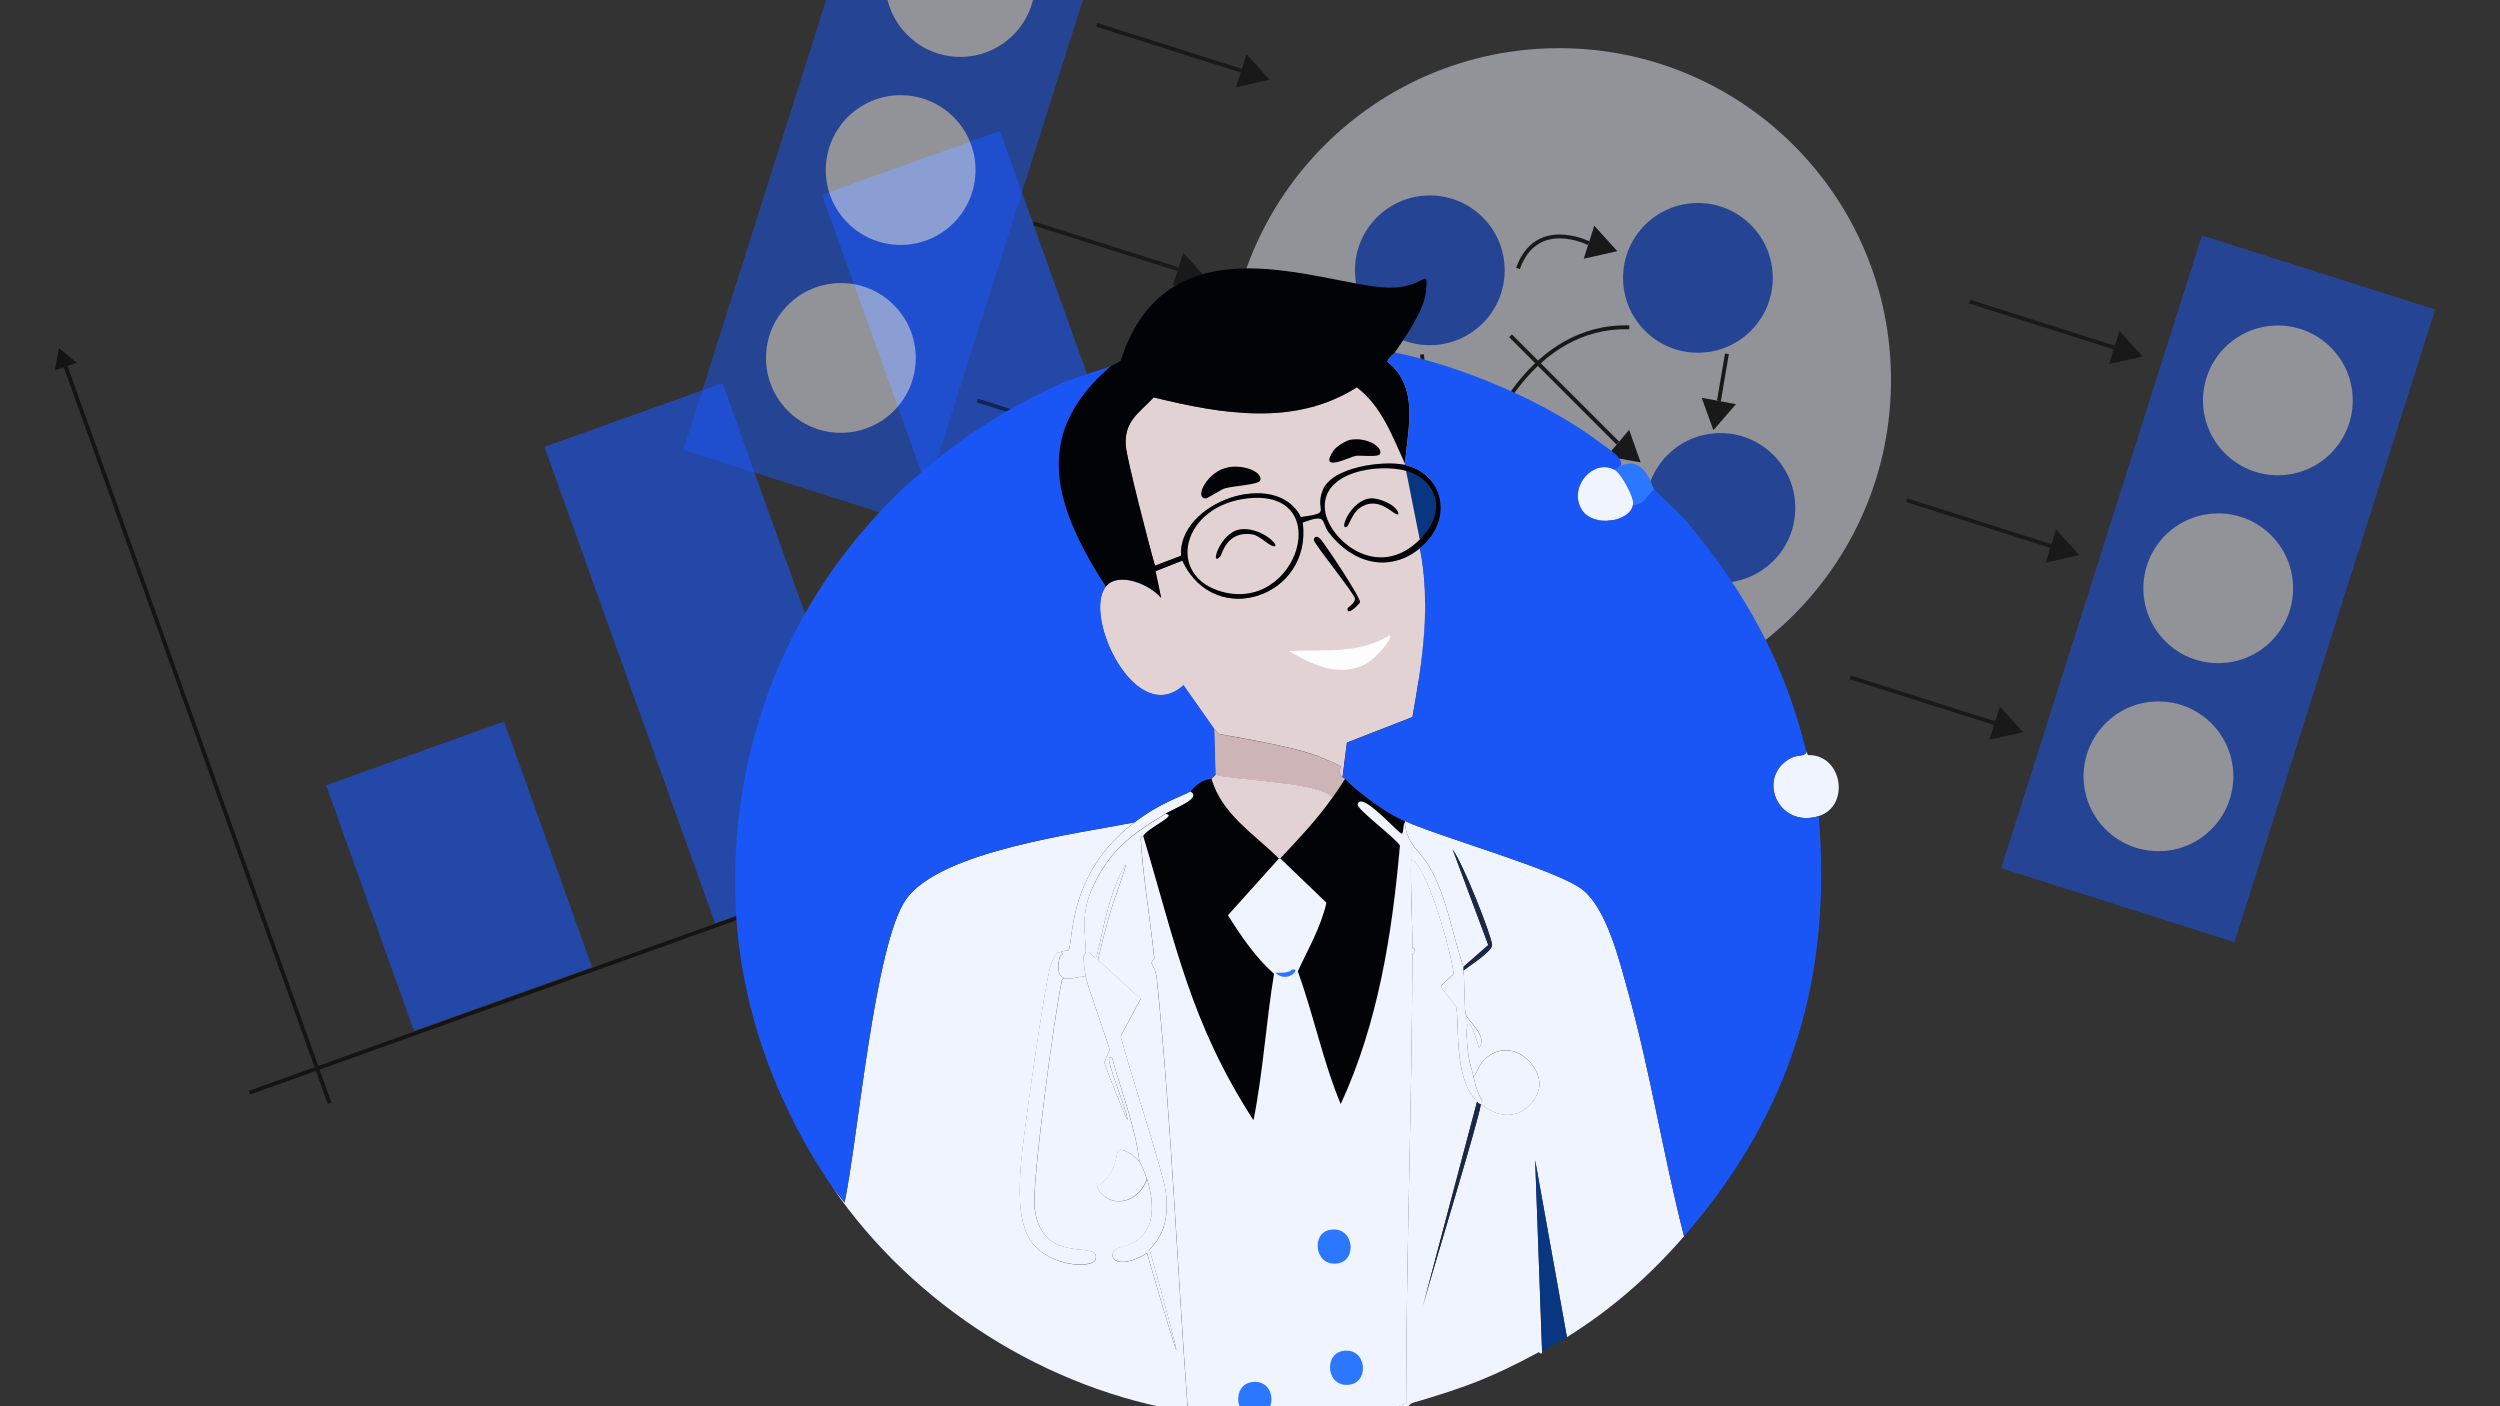 <?xml version="1.0" encoding="UTF-8"?>
<svg xmlns="http://www.w3.org/2000/svg" version="1.1" viewBox="0 0 1920 1080"><rect x="0" y="0" width="1920" height="1080" fill="#333333" stroke="none"/>
  <defs>
    <style>
      .cls-1 {
        fill: #e3d2d3;
      }

      .cls-2 {
        fill: #1a2847;
      }

      .cls-3, .cls-4 {
        stroke: #000;
        stroke-miterlimit: 10;
        stroke-width: 3px;
      }

      .cls-5 {
        fill: #093681;
      }

      .cls-6 {
        fill: #1a56f5;
      }

      .cls-7 {
        fill: #cdb4b7;
      }

      .cls-8 {
        fill: #fefdfd;
      }

      .cls-9 {
        display: none;
      }

      .cls-10 {
        fill: #020306;
      }

      .cls-11 {
        opacity: .6;
      }

      .cls-12 {
        fill: #2b78ff;
      }

      .cls-13 {
        fill: #f0f4ff;
      }

      .cls-4 {
        fill: none;
      }

      .cls-14 {
        opacity: .5;
      }
    </style>
  </defs>
  <!-- Generator: Adobe Illustrator 28.7.1, SVG Export Plug-In . SVG Version: 1.2.0 Build 142)  -->
  <g>
    <g id="Layer_2">
      <g class="cls-11">
        <line class="cls-4" x1="49.8" y1="279.8" x2="253.1" y2="847.3"/>
        <line class="cls-4" x1="191.5" y1="839.2" x2="993.4" y2="551.8"/>
        <polygon points="42 284.5 58.8 278.6 45.3 267.2 42 284.5"/>
        <polygon points="989.4 542.6 995.6 559.2 1006.8 545.5 989.4 542.6"/>
        <rect class="cls-6" x="280.1" y="572.6" width="145.2" height="200.4" transform="translate(-206.3 158.4) rotate(-19.7)"/>
        <rect class="cls-6" x="479.5" y="307.2" width="145.2" height="388.6" transform="translate(-136.8 215.6) rotate(-19.7)"/>
        <rect class="cls-6" x="711.1" y="110.3" width="145.2" height="499.1" transform="translate(-75.4 285.4) rotate(-19.7)"/>
      </g>
      <g class="cls-14">
        <rect class="cls-6" x="597.5" y="-123.6" width="187.9" height="509.7" transform="translate(72.1 -203.1) rotate(17.6)"/>
        <rect class="cls-6" x="1609.4" y="197.7" width="187.9" height="509.7" transform="translate(216.8 -494.2) rotate(17.6)"/>
        <circle class="cls-13" cx="1197.4" cy="291.9" r="254.9"/>
        <circle class="cls-13" cx="737.5" cy="-13.8" r="57.5"/>
        <circle class="cls-13" cx="691.7" cy="130.6" r="57.5"/>
        <circle class="cls-13" cx="645.8" cy="274.9" r="57.5"/>
        <circle class="cls-13" cx="1749.4" cy="307.5" r="57.5"/>
        <circle class="cls-13" cx="1703.6" cy="451.8" r="57.5"/>
        <circle class="cls-13" cx="1657.7" cy="596.2" r="57.5"/>
        <circle class="cls-6" cx="1098.1" cy="207.6" r="57.5"/>
        <circle class="cls-6" cx="1304" cy="213.4" r="57.5"/>
        <circle class="cls-6" cx="1130.6" cy="418.1" r="57.5"/>
        <circle class="cls-6" cx="1321.3" cy="390.1" r="57.5"/>
        <polygon points="957.3 41.6 949.2 67.1 975.1 61.2 957.3 41.6"/>
        <line class="cls-3" x1="842.4" y1="19.1" x2="953.3" y2="54.3"/>
        <g>
          <polygon points="908.7 194 900.6 219.5 926.5 213.7 908.7 194"/>
          <line class="cls-3" x1="793.8" y1="171.6" x2="904.7" y2="206.8"/>
        </g>
        <g>
          <polygon points="865.5 330.1 857.4 355.5 883.3 349.7 865.5 330.1"/>
          <line class="cls-3" x1="750.6" y1="307.6" x2="861.5" y2="342.8"/>
        </g>
        <g>
          <g>
            <polygon points="1627.8 254.2 1619.7 279.6 1645.5 273.8 1627.8 254.2"/>
            <line class="cls-3" x1="1512.8" y1="231.7" x2="1623.7" y2="266.9"/>
          </g>
          <g>
            <polygon points="1579.1 406.6 1571 432.1 1596.9 426.3 1579.1 406.6"/>
            <line class="cls-3" x1="1464.2" y1="384.1" x2="1575.1" y2="419.4"/>
          </g>
          <g>
            <polygon points="1535.9 542.6 1527.8 568.1 1553.7 562.3 1535.9 542.6"/>
            <line class="cls-3" x1="1421" y1="520.2" x2="1531.9" y2="555.4"/>
          </g>
        </g>
        <polygon points="1224.4 173.3 1216.3 198.7 1242.1 192.9 1224.4 173.3"/>
        <path class="cls-4" d="M1220.1,186.8s-40.1-20.4-54.3,19.4"/>
        <polygon points="1251.2 330.1 1233.9 350.5 1260 355.1 1251.2 330.1"/>
        <line class="cls-4" x1="1242.5" y1="340.3" x2="1160.1" y2="257.9"/>
        <polygon points="1047.4 369.6 1038.2 394.7 1064.3 390 1047.4 369.6"/>
        <path class="cls-4" d="M1042.8,382.1s-66.9-52.1-14.3-145.4"/>
        <polygon points="1234.6 398.8 1240.8 424.8 1259.9 406.5 1234.6 398.8"/>
        <line class="cls-4" x1="1237.7" y1="411.6" x2="1198.6" y2="417.6"/>
        <polygon points="1154.6 341.3 1132.6 326.1 1130.6 352.5 1154.6 341.3"/>
        <path class="cls-4" d="M1143.6,333.7s31.9-84.5,107.7-82.3"/>
        <polygon points="1333.2 310.4 1306.9 305.5 1315.9 330.4 1333.2 310.4"/>
        <line class="cls-4" x1="1320.1" y1="307.9" x2="1326.3" y2="271.7"/>
        <polygon points="1111.3 338.1 1084.8 341.3 1100.8 362.4 1111.3 338.1"/>
        <line class="cls-4" x1="1098.1" y1="339.7" x2="1092.1" y2="272.2"/>
      </g>
      <g id="Generative_Object">
        <g id="Background" class="cls-9">
          <rect class="cls-13" x="520.8" y="157.7" width="980.3" height="980.3"/>
          <path class="cls-12" d="M1399.1,400.9c66.4-7.2,78.8,87.7,15.3,94.8-71.7,7.9-78.8-87.9-15.3-94.8Z"/>
          <path class="cls-13" d="M1404.9,431.5c24.2-2.9,29.1,32.2,6.7,35.4-26.6,3.8-28.6-32.8-6.7-35.4Z"/>
        </g>
        <g>
          <path class="cls-13" d="M1396.7,626.8c-31.9,9.7-48.5-31.2-20.6-45,4.1-2,11.7-.8,11-4.8l1.4,2.9c26.6-.7,32.8,39.4,8.1,46.9Z"/>
          <g>
            <path class="cls-12" d="M1270.4,376c-5.1,4.3-8.3,12-16.3,11.5.8-5.8-9.3-24-14.4-26.8,2,.4,3.5-2.2,4.8-2.9,18.6-8.9,24.7,16.8,25.8,18.2Z"/>
            <path class="cls-13" d="M1239.8,360.7c5.1,2.8,15.1,21,14.4,26.8-1.8,13.5-32.2,18.5-40.2,2.4-8.6-17.2,10.2-37.6,25.8-29.2Z"/>
          </g>
          <g>
            <g>
              <path class="cls-13" d="M877.9,642.1c0,.1-.9,0-1.9,1.4,1.8,31,7.3,61.9,10.5,92.9,0,.3-2.7,1.8-1.9,3.8,2.1,3.3,3.4,7.7,3.8,11.5,11.3,110.7,15.6,221.7,23.9,332.7-108.7-16.9-210.8-82.1-272.8-172.3l9.1,11.5c10.2-47.8,23-198.9,47.4-233.1,26.3-36.9,131.4-50.2,175.2-58.9-53,40.2-46.5,94.2-50.7,98.1-1.1,1-2.9-.2-5.7,1.4-1.2.7-3.3-1.9-7.7,10.1-4.6,12.8-21.6,133.9-23,153.2-1.2,17.3-2.5,39.8,5.7,55.5,12,23,49.5,25.2,51.7,17.2,4.3-15.7-41.2,6.3-46.9-39.2-2.3-18.2,15.6-152.1,21.1-175.2,0-.3,1.3-1.5,1.9-1.4,4.8,1.4,11.2-2,16.3-1,1.9,9.1,18.2,53.1,18.2,56,0,.9-3.8,8.3-3.8,9.6,0,2.4,14.8,39.2,17.7,44.5,0-7.4-17-46-13.9-48.3h1.9c7.2,26.5,17.7,52.6,21.1,79.9-.3-.3-5.9-5.5-6.2-5.7-19.7-10.8-1.7,7.3-26.3,25.4,9.7,18.1,32.5,12.1,38.3-6.2,15.4,50.1-20.7,51.6-23.5,53.6-8.1,6.1.4,17.5,23.5,3.4,30.2,103.9,29.2,94.5,1.9-2.9,12.6-11.9,14.9-28.3,12.4-45-2.3-15.8-28.4-94.6-34.5-118.7l15.3-28.7-32.5-29.7c-.5-1.9,8.2-33.5,9.6-38.3,1.4-4.7,17.8-49.1,8.6-30.6-13.5,27-17.6,64.6-20.1,67-1.3,1.3-4-5.4-7.7-4.3-.9-22.1-4.7-34.4,11.5-61.7,12.6-21.2,29.4-32.2,49.8-44.5,10.2.9-13.5,10.6-17.2,17.2Z"/>
              <path class="cls-13" d="M1293.4,949.4c-26.6,30.6-55.6,56.1-90,77.5l-24.4-135.9,5.3,146.5c-.1,0,.4,1.4-.5,1.9-1,.5-1.8-1-1.9-1-37.5,20.2-56.9,27.2-97.6,39.2-.5.2-4.3,3.7-4.8,3.8-9.5,2.7-42.5,9.7-36.9,3.8,5-.7,36.1-5.1,37.3-8.1.1-114.9,4.5-229.8,4.8-344.6,0-.7,1.9-.2,1.9-1,0-4.8-1.9-3.1-1.9-3.8,0-22.7-1.5-45.3-1-68,14.3,6.8,33.5,83.4,32.5,88.1-.2.9-9.5,8.9-9.6,9.6,0,1,11.2,14.4,11.5,15.3,3.3,10.2-2.7,54.6,16.3,73.2l-41.6,157c6.8-24.9,43.7-145.4,44.5-155.1,25.9,20.7,44.1-2.1,45-13.9,1.2-15-19.4-37.2-39.7-22.5-7,5-7.9,12.9-11,15.3-1.1-5.1-3.1-10.6-3.8-15.8-3.3-24.3-1-37.7,8.1-6.2,7.2-9-8.6-20.6-10.1-25.4-1.4-4.6-.9-27.9-1.9-34,4.7-3.7,22.1-14.7,22-19.6-.2-6.9-22.5-63.1-30.2-73.2l27.3,73.2-19.1,16.8c-8.9-26-12.5-54.1-26.8-78-8-13.3-16.3-15-18.2-33v-1c29.5,13.2,116.9,37.5,136.4,52.7,18.7,14.6,28.6,55.3,34.9,78,17.3,61.9,27.1,125.9,43.1,188.1Z"/>
              <path class="cls-5" d="M1203.4,1027c-6.1,3.8-12.9,7.1-19.1,10.5l-5.3-146.5,24.4,135.9Z"/>
              <path class="cls-13" d="M914.3,607.7c9.3,5.4-11.6,12.7-19.1,17.2-20.4,12.3-37.2,23.3-49.8,44.5-16.1,27.3-12.3,39.7-11.5,61.7,0,.8-1.9,3.2-1.9,3.4.4,5.2.9,10.8,1.9,15.8-5-1-11.4,2.4-16.3,1-6.1-1.8-5.1-10.8-3.8-15.8.8-3.2,4.6-1.8,1-4.3,2.8-1.7,4.7-.4,5.7-1.4,4.2-3.9-2.3-57.9,50.7-98.1,20.7-15.7,35.3-19.4,43.1-23.9Z"/>
              <path class="cls-13" d="M814.7,731.1c3.7,2.5-.1,1.1-1,4.3-1.3,5-2.3,14,3.8,15.8-.6,0-1.8,1.1-1.9,1.4-5.4,23.1-23.4,157-21.1,175.2,5.7,45.5,51.2,23.5,46.9,39.2-2.2,7.9-39.7,5.8-51.7-17.2-8.2-15.7-7-38.2-5.7-55.5,1.3-19.3,18.4-140.4,23-153.2,4.3-11.9,6.5-9.3,7.7-10.1Z"/>
              <path class="cls-13" d="M875,892c1.7,2.2,4.8,10.4,5.7,13.4-5.8,18.3-28.6,24.3-38.3,6.2,24.6-18.1,6.6-36.1,26.3-25.4.4.2,6,5.4,6.2,5.7Z"/>
              <path class="cls-13" d="M1137.3,847.9c0-1,1.3-1.2,1-2.4-3.2-5.8-5.4-12.2-6.7-18.7,3.1-2.4,4-10.3,11-15.3,20.3-14.7,40.9,7.5,39.7,22.5-.9,11.8-19.1,34.6-45,13.9Z"/>
              <path class="cls-2" d="M1137.3,847.9c-.8,9.7-37.8,130.2-44.5,155.1l41.6-157c2.6,2.5,2.7,1.8,2.9,1.9Z"/>
              <path class="cls-2" d="M1123.9,745.5c-.2-.9,0-1.9,0-2.9l19.1-16.8-27.3-73.2c7.7,10.1,30,66.3,30.2,73.2.1,5-17.4,16-22,19.6Z"/>
              <g>
                <path class="cls-10" d="M1078.9,630.6v1c-1.6,1-.9,8-2.4,8.6-2,.8-31.3-33.6-34-22.5-.9,3.5,29.5,26.1,32.5,31.6-6,67.9-16.7,136.4-45.5,198.6-13.8-32.8-20.9-68.4-33-102,8-17.4,17.8-33.8,22-52.7l-35.4-34c14.1-15,28.3-30,40.2-46.9,3.3-4.7,6.6-9.4,9.6-14.4,9.2,10,33,27.7,46,32.5Z"/>
                <path class="cls-10" d="M930.5,598.1c7.6,27.1,32.8,42.4,51.7,61.3l-39.2,43.6c10.3,16.2,21,32.1,35.4,45-6.2,37.3-8.4,75.7-15.8,112.5-48.5-75-59.7-135-84.7-218.3,3.7-6.6,27.5-16.3,17.2-17.2,7.5-4.6,28.5-11.9,19.1-17.2.8-.5,6-8.6,16.3-9.6Z"/>
                <g>
                  <path class="cls-13" d="M1078.9,631.6c1.9,18,10.2,19.7,18.2,33,14.3,23.9,17.9,52,26.8,78,0,.9-.2,2,0,2.9,1.1,6.1.5,29.4,1.9,34,1.5,4.8,17.3,16.4,10.1,25.4-9.1-31.5-11.4-18.1-8.1,6.2.7,5.2,2.8,10.7,3.8,15.8,1.3,6.5,3.5,12.9,6.7,18.7.4,1.2-.9,1.4-1,2.4-.1-.1-.3.6-2.9-1.9-19-18.7-13-63-16.3-73.2-.3-.9-11.6-14.3-11.5-15.3,0-.7,9.4-8.7,9.6-9.6,1-4.7-18.3-81.3-32.5-88.1-.5,22.7,1,45.3,1,68,0,.7,1.9-1,1.9,3.8,0,.7-1.9.2-1.9,1-.2,114.9-4.7,229.7-4.8,344.6-1.3,3.1-32.4,7.4-37.3,8.1-43.5,6.4-86.7,5.8-130.2-1-8.3-110.9-12.6-222-23.9-332.7-.4-3.8-1.8-8.1-3.8-11.5-.8-2,1.9-3.5,1.9-3.8-3.2-30.9-8.7-61.8-10.5-92.9,1.1-1.4,1.9-1.3,1.9-1.4,25,83.2,36.2,143.3,84.7,218.3,7.4-36.8,9.6-75.2,15.8-112.5-14.5-12.9-25.1-28.7-35.4-45l39.2-43.6h1l35.4,34c-4.3,18.9-14,35.3-22,52.7,12.2,33.5,19.3,69.2,33,102,28.8-62.3,39.5-130.7,45.5-198.6-3-5.5-33.4-28.1-32.5-31.6,2.7-11.1,32,23.3,34,22.5,1.4-.6.8-7.6,2.4-8.6Z"/>
                  <g>
                    <path class="cls-13" d="M1115.8,753.2c1.6.2,2.6,13.9,1.9,14.4-.4-1.9-7.2-8.5-7.2-9.1,0-.4,4.9-5.3,5.3-5.3Z"/>
                    <g>
                      <path class="cls-12" d="M961.7,1061.4c18-2.1,19.2,23.1,5.7,25.8-20,4.1-21.7-24-5.7-25.8Z"/>
                      <path class="cls-12" d="M1031.5,1037.5c18-2.7,20.3,23.1,5.7,25.8-18.5,3.4-21.1-23.5-5.7-25.8Z"/>
                      <path class="cls-12" d="M1021,944.6c19.1-3.8,21.9,24.1,5.7,25.8-17.2,1.9-19.7-23.1-5.7-25.8Z"/>
                      <path class="cls-12" d="M992.3,744.6c7.8-1.6-3.6,11.5-12.9,2.4,11.8.7,12.3-2.3,12.9-2.4Z"/>
                    </g>
                  </g>
                </g>
              </g>
              <g>
                <path class="cls-13" d="M880.8,905.4c-.9-3-4.1-11.2-5.7-13.4-3.3-27.4-13.8-53.4-21.1-79.9h-1.9c-3.1,2.4,13.8,41,13.9,48.3-2.9-5.3-17.7-42.1-17.7-44.5,0-1.3,3.8-8.7,3.8-9.6,0-2.9-16.3-46.9-18.2-56-1-5-1.6-10.6-1.9-15.8,0-.2,1.9-2.5,1.9-3.4,3.6-1.1,6.3,5.6,7.7,4.3,2.5-2.4,6.7-40,20.1-67,9.2-18.5-7.3,26-8.6,30.6-1.4,4.8-10.1,36.4-9.6,38.3l32.5,29.7-15.3,28.7c6.1,24.1,32.1,102.9,34.5,118.7,2.4,16.7.2,33.1-12.4,45,27.3,97.4,28.3,106.8-1.9,2.9-23.1,14.2-31.6,2.8-23.5-3.4,2.7-2.1,38.9-3.5,23.5-53.6Z"/>
                <path class="cls-13" d="M843.9,740.7l28.2,26.3-12,25.4c-2.5,1.1-15.6-47.7-16.3-51.7Z"/>
              </g>
            </g>
            <g>
              <g>
                <path class="cls-7" d="M1031.1,597.1c0,0,.6-.5,1.9,1-3,5-6.2,9.6-9.6,14.4-12.2-11.9-66-12.3-90-17.2l-1-35.4,3.4,3.8c21.5,4,57.2,9.8,76.6,17.2,2.1.8,16.8,6.8,17.2,7.7.6,1.1-2.6,4.5,1.4,8.6Z"/>
                <path class="cls-1" d="M1023.4,612.4c-11.9,16.9-26.1,31.9-40.2,46.9h-1c-18.9-18.8-44.1-34.2-51.7-61.3l2.9-2.9c24,4.9,77.8,5.3,90,17.2Z"/>
                <g>
                  <path class="cls-1" d="M1090.4,421c8.6,41.9,2,87.4-5.7,129.7l-50.3,19.6-3.4,26.8c-4.1-4.1-.8-7.5-1.4-8.6-.5-.8-15.1-6.9-17.2-7.7-19.3-7.4-55-13.2-76.6-17.2l-3.4-3.8-23.5-33.5c-36.8,33.2-77.5-52.9-59.8-75.6,9.5-12.2,34.5-1.6,42.6,8.6l-4.3-20.6,20.6-8.1c24.7,53.4,100,27.7,92.4-29.2,19.6-7.4,13.7-.7,20.1,7.7,17.8,23.2,45.9,31.6,69.9,12Z"/>
                  <path class="cls-8" d="M1067,488c4.2.3-10.1,18.5-20.1,23-19.8,8.8-39.8-.8-57-11,26.2-1.4,53.7,2.6,77.1-12Z"/>
                  <path class="cls-10" d="M1010.5,412.4c1.8-.6,2.3.6,3.4,1.4,2.3,1.8,31.5,45.5,30.6,48.8-.3,1-10.1,11.2-9.6,4.8,0-1.1,6.1-4.1,5.7-7.7-.3-3.7-31.6-42.2-31.6-45,0-.9.7-2.1,1.4-2.4Z"/>
                </g>
                <g>
                  <path class="cls-1" d="M1078.9,355.9c0,.7-.1,1.1-1,1-16.2-3.3-55.2,1.8-62.2,19.6-6.7,17,8.4,17.1-16.8,20.6-19-38-94.6-11.2-91.9,29.7l-20.1,7.7c-4.9-16.8-21.9-82.9-22.5-92.4-1.1-18.6,10-24.6,21.5-36.9,52.1,12.6,108,22.8,156-7.7,19.1,14.4,27.2,37.4,36.9,58.4Z"/>
                  <path class="cls-10" d="M943.5,358.8c13-2.1,26.3,4.1,24.4,10.1-1,3.4-19.5,4-27.3,6.2-2.7.8-13.4,7.7-14.4,7.7-9.8,0,1.4-21.4,17.2-23.9Z"/>
                  <path class="cls-10" d="M1037.3,337.7c12.8-2.1,25,5.8,22.5,11-1.3,2.7-15.5.8-18.7,1.4-4.6.9-29.1,13.6-16.8-4.3,2-2.9,9.7-7.6,12.9-8.1Z"/>
                </g>
              </g>
              <g>
                <path class="cls-10" d="M1071.3,270.7c-.8,1.3-6,4.8-5.7,7.2,24.6,19.6,15.5,51.4,13.4,78-9.7-21-17.8-43.9-36.9-58.4-48.1,30.5-104,20.3-156,7.7-11.5,12.2-22.7,18.2-21.5,36.9.6,9.4,17.6,75.6,22.5,92.4l20.1-7.7c-2.7-40.9,72.9-67.7,91.9-29.7,25.2-3.5,10.1-3.6,16.8-20.6,7-17.9,46-22.9,62.2-19.6,30.8,6.3,39.1,42.4,12.4,64.1-24,19.6-52.1,11.3-69.9-12-6.4-8.4-.5-15-20.1-7.7,7.6,56.9-67.7,82.6-92.4,29.2l-20.6,8.1,4.3,20.6c-8.1-10.2-33.1-20.9-42.6-8.6-38.8-60.6-58.3-116.3,3.8-169.4,2-.9,6.7-3.2,7.7-4.3,36.2-112.5,155.2-57.6,205.3-56,28.1.9,31-17.3,29.2,2.4-1.4,15.3-15.5,34.8-23.9,47.4Z"/>
                <path class="cls-5" d="M1090.4,414.3l-10.5-52.7c21.4,5.9,33.6,29.5,10.5,52.7Z"/>
                <g>
                  <path class="cls-1" d="M958.8,382.7c66.7-6.9,38.2,87.6-20.1,71.8-43.8-11.9-31.3-66.5,20.1-71.8Z"/>
                  <path class="cls-10" d="M952.1,406.6c14.1-2.3,29.1,10.3,27.3,12.9-4.1,1-11-8-17.7-9.1-19.5-3.1-23.3,15.5-24.4,16.8-8.7,9.4-.4-18.1,14.8-20.6Z"/>
                </g>
                <g>
                  <path class="cls-1" d="M1079.9,361.6l10.5,52.7c-32.5,32.6-70.2-.1-72.8-22.5-3.4-29.8,41.1-36,62.2-30.2Z"/>
                  <path class="cls-10" d="M1052.6,382.7c6-.4,20.3,4.8,21.5,12-2.4,3.4-14.4-15.7-30.2-4.3-4.9,3.5-8.4,13.4-9.1,13.9-7.4,4.7,2.6-20.5,17.7-21.5Z"/>
                </g>
              </g>
            </g>
          </g>
          <g>
            <path class="cls-6" d="M853,281.2c-62.2,53.1-42.7,108.8-3.8,169.4-17.6,22.7,23.1,108.8,59.8,75.6l23.5,33.5,1,35.4-2.9,2.9c-10.3.9-15.4,9.1-16.3,9.6-7.8,4.5-22.4,8.2-43.1,23.9-43.8,8.6-148.8,22-175.2,58.9-24.4,34.2-37.2,185.3-47.4,233.1l-9.1-11.5c-44.5-64.7-72.1-141.5-74.7-220.7-5.7-174.3,92.5-326.5,250.3-396.8,12-5.3,34-11.5,37.8-13.4Z"/>
            <g>
              <path class="cls-6" d="M1244.5,357.8c-1.3.6-2.8,3.3-4.8,2.9-15.6-8.4-34.4,12-25.8,29.2,8.1,16.1,38.4,11.1,40.2-2.4,8,.5,11.1-7.2,16.3-11.5,1.1,1.3,19.2,17.6,24.9,24.4,44.9,53.9,75,107.8,91.9,176.6.7,4-6.9,2.7-11,4.8-27.9,13.8-11.3,54.7,20.6,45,10.4,125.2-21.7,228.6-103.4,322.6-16-62.2-25.8-126.2-43.1-188.1-6.4-22.8-16.2-63.4-34.9-78-19.5-15.2-106.9-39.5-136.4-52.7-13-4.9-36.7-22.5-46-32.5-1.3-1.4-1.8-.9-1.9-1l3.4-26.8,50.3-19.6c7.7-42.3,14.4-87.8,5.7-129.7,26.6-21.8,18.4-57.8-12.4-64.1.8,0,.9-.2,1-1,2.1-26.7,11.2-58.4-13.4-78-.3-2.4,4.9-5.9,5.7-7.2,52.3,10.9,116,37.7,158.4,69.9,7.4,5.6,17.7,11.8,14.8,17.2Z"/>
              <g>
                <path class="cls-6" d="M1256.5,454.5c54.5-2.7,98.9,50.7,70.4,102-24.7,44.4-98.1,48.7-128.3,5.7-32.6-46.4,4.5-105,57.9-107.7Z"/>
                <path class="cls-6" d="M1255.5,462.1c81.5-6.2,99.2,103.7,23.9,120.6-99.6,22.4-114.8-113.7-23.9-120.6Z"/>
                <path class="cls-6" d="M1270.9,497.6c43.3-4.4,44.3,62.5-1.9,56.5-33.5-4.4-29.9-53.2,1.9-56.5Z"/>
              </g>
            </g>
          </g>
        </g>
      </g>
    </g>
  </g>
</svg>